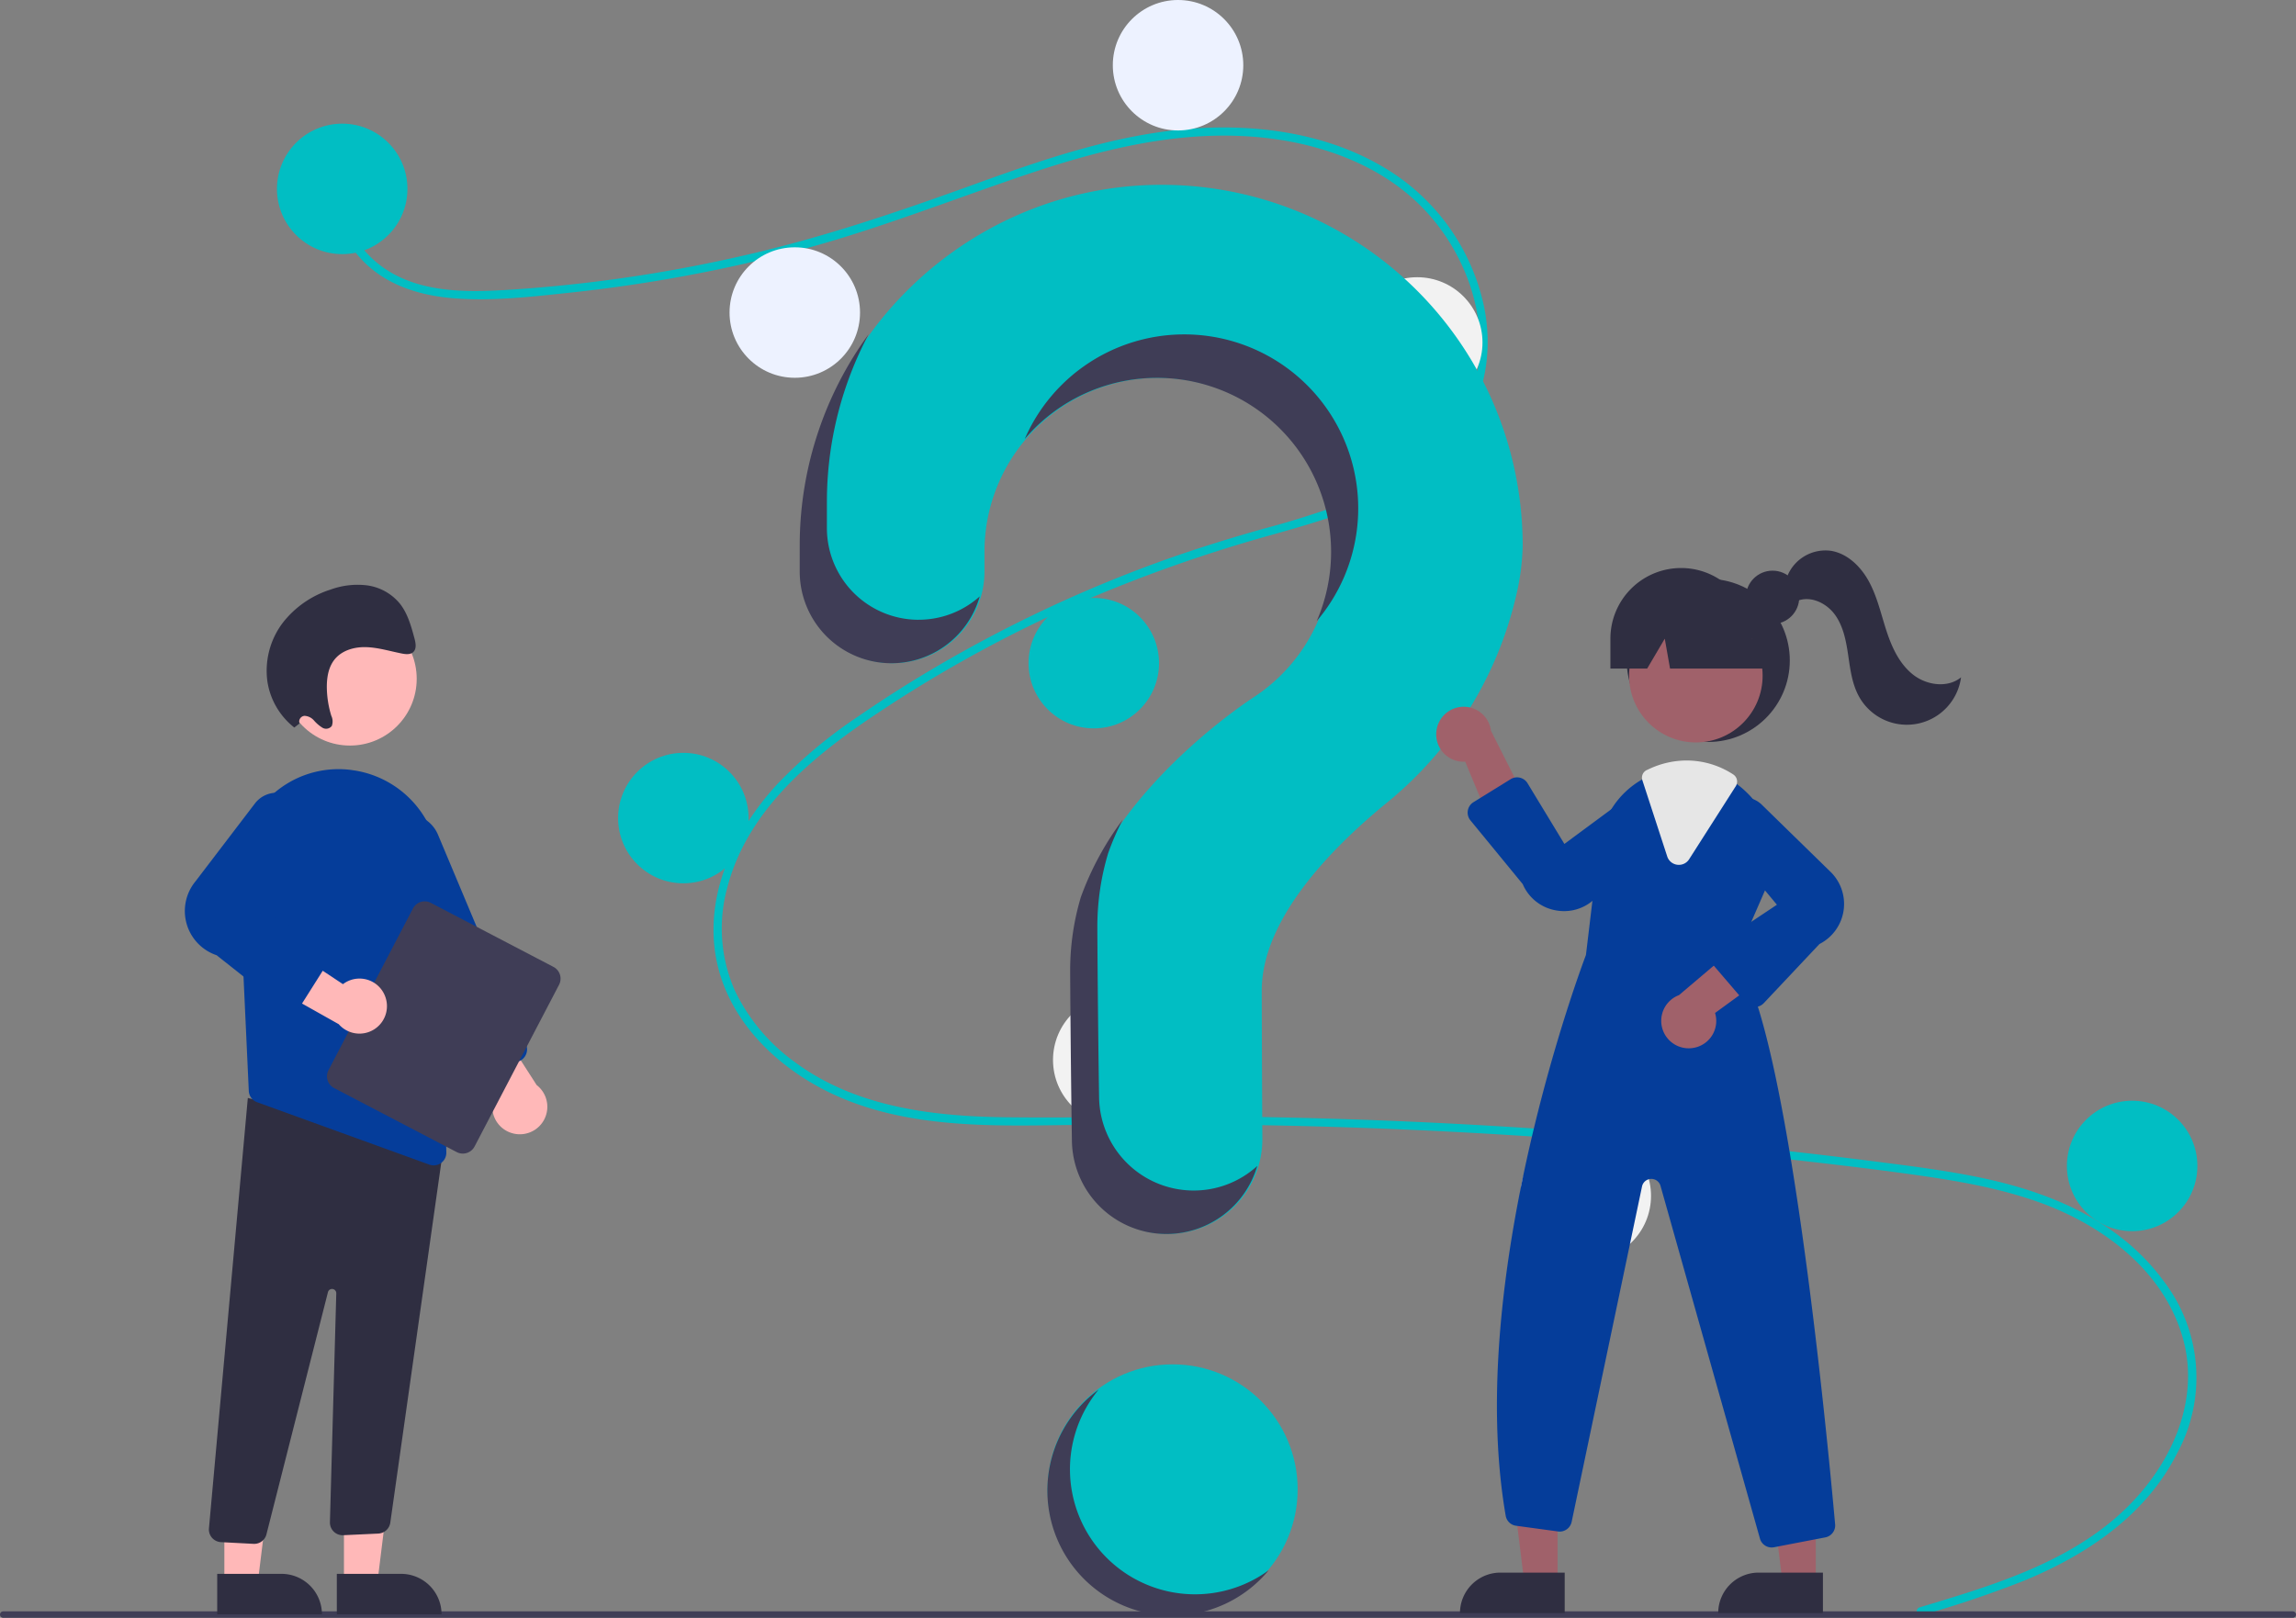 <svg xmlns="http://www.w3.org/2000/svg" width="614.675" height="433.176" viewBox="0 0 614.675 433.176"><rect x="0" y="0" width="614.675" height="433.176" fill="#808080" stroke="none"/><g transform="translate(-960 -311.043)"><circle cx="33.474" cy="33.474" r="33.474" transform="translate(1240.453 676.352)" fill="#01bec3"/><path d="M725.238,595.516c18.727-5.624,38.637-11.489,53.489-24.859,13.272-11.948,22.232-30.192,16.733-48.11-5.487-17.881-21.922-29.8-38.89-35.734-9.624-3.363-19.692-5.229-29.757-6.7-10.941-1.593-21.93-2.9-32.914-4.155q-66.714-7.63-133.93-9.323c-22.111-.557-44.218-.543-66.332-.223-19.75.287-40.549.28-58.871-8.114-14.247-6.527-27.178-18.4-31.148-34.008-4.583-18.014,3.87-36.359,15.995-49.405A129.5,129.5,0,0,1,441.18,356.9c8.359-5.774,17.01-11.139,25.849-16.146a359.961,359.961,0,0,1,54.408-25.083c9.275-3.373,18.688-6.282,28.182-8.966a241.132,241.132,0,0,0,23.808-7.625c14.979-5.97,29.225-16.082,33.034-32.66,3.61-15.712-2.476-32.769-13.146-44.441-12.344-13.5-30.956-19.424-48.8-20.382-20.033-1.075-39.6,3.938-58.432,10.3-20.082,6.787-39.732,14.59-60.238,20.087a405.3,405.3,0,0,1-62,11.524C353.6,244.6,343.041,245.834,332.732,245c-8.64-.7-17.235-3.241-23.6-9.373-5.46-5.258-8.712-12.483-7.594-20.108.2-1.385,2.307-.8,2.105.58-1.361,9.282,4.948,17.835,12.723,22.216,8.986,5.064,19.92,5.071,29.925,4.491a391.383,391.383,0,0,0,64.413-9.311c20.807-4.752,40.871-11.546,60.912-18.8,19.034-6.892,38.493-13.62,58.828-15.113,17.644-1.3,36.2,1.275,51.576,10.5A57.056,57.056,0,0,1,608.625,247.2c3.093,15.154-1.191,30.407-12.662,40.982-11.877,10.949-28.163,15.63-43.34,19.942a397.063,397.063,0,0,0-56.319,20.16,353.546,353.546,0,0,0-52.977,29.784c-16.189,11.063-32.165,24.983-37.285,44.719a41.2,41.2,0,0,0,2.046,27.627,50.486,50.486,0,0,0,16.2,19.225c16.243,11.952,36.715,14.406,56.335,14.65,22.036.274,44.073-.47,66.116-.108q67.385,1.106,134.494,8.2,16.816,1.78,33.589,3.935c10.058,1.292,20.15,2.577,30.039,4.872,17.583,4.081,34.693,11.928,45.621,26.836a42.437,42.437,0,0,1,3.615,46.4c-8.392,16.512-24.112,27.015-40.8,33.914a289.518,289.518,0,0,1-27.472,9.275,1.092,1.092,0,0,1-.58-2.105Z" transform="translate(748.668 145.904)" fill="#01bec3"/><circle cx="17.465" cy="17.465" r="17.465" transform="translate(1034.148 344.154)" fill="#01bec3"/><circle cx="17.465" cy="17.465" r="17.465" transform="translate(1155.312 377.264)" fill="#edf2ff"/><circle cx="17.465" cy="17.465" r="17.465" transform="translate(1257.918 311.043)" fill="#edf2ff"/><circle cx="17.465" cy="17.465" r="17.465" transform="translate(1321.956 385.269)" fill="#f2f2f2"/><circle cx="17.465" cy="17.465" r="17.465" transform="translate(1235.359 471.138)" fill="#01bec3"/><circle cx="17.465" cy="17.465" r="17.465" transform="translate(1125.476 512.618)" fill="#01bec3"/><circle cx="17.465" cy="17.465" r="17.465" transform="translate(1241.908 577.384)" fill="#f2f2f2"/><circle cx="17.465" cy="17.465" r="17.465" transform="translate(1367.074 613.769)" fill="#f2f2f2"/><circle cx="17.465" cy="17.465" r="17.465" transform="translate(1513.343 605.764)" fill="#01bec3"/><path d="M568.242,220.372c-52.316.37-95.152,42.884-95.895,95.2-.007.483-.01,3.879-.01,8.321a24.558,24.558,0,0,0,24.554,24.557h0a24.572,24.572,0,0,0,24.568-24.589c0-3.027,0-5.118,0-5.247a46.573,46.573,0,1,1,71.694,39.208l.008.01s-34.95,22.5-45.606,53.367l.009,0a68.41,68.41,0,0,0-2.819,19.479c0,2.711.159,26.431.468,45.684a25.314,25.314,0,0,0,25.317,24.9h0a25.321,25.321,0,0,0,25.32-25.477c-.107-17.632-.165-38.162-.165-39.652,0-18.953,18.284-37.837,33.3-50.152a101.008,101.008,0,0,0,34.739-55.3,63.135,63.135,0,0,0,1.819-13.705,96.6,96.6,0,0,0-97.3-96.6Z" transform="translate(702.1 140.158)" fill="#01bec3"/><path d="M791.473,746.982H178.529a.866.866,0,0,1,0-1.733H791.471a.866.866,0,0,1,0,1.733Z" transform="translate(782.338 -2.764)" fill="#3f3d56"/><circle cx="21.831" cy="21.831" r="21.831" transform="translate(1395.495 466.042)" fill="#2f2e41"/><path d="M568.086,569.253h-8.921l-4.245-34.412h13.168Z" transform="translate(808.898 165.409)" fill="#a0616a"/><path d="M547.942,578.626h17.206v10.833H537.109a10.833,10.833,0,0,1,10.833-10.833Z" transform="translate(813.748 153.487)" fill="#2f2e41"/><path d="M663.086,569.253h-8.921l-4.245-34.412h13.168Z" transform="translate(783.03 165.409)" fill="#a0616a"/><path d="M642.942,578.626h17.206v10.833H632.109A10.833,10.833,0,0,1,642.942,578.626Z" transform="translate(787.881 153.487)" fill="#2f2e41"/><circle cx="17.873" cy="17.873" r="17.873" transform="translate(1396.135 474.085)" fill="#a0616a"/><path d="M792.279,485.69l8-18.375a22.837,22.837,0,0,0-5.057-25.906,23.2,23.2,0,0,0-2.234-1.943,22.512,22.512,0,0,0-13.819-4.781,23.417,23.417,0,0,0-9.751,2.169c-.262.116-.517.24-.779.364-.5.24-1,.5-1.477.771a23.052,23.052,0,0,0-11.425,17.378L752.2,484.94c-.888,2.321-32.557,86.153-21.482,150.155a3.251,3.251,0,0,0,2.78,2.671l11.229,1.528a3.272,3.272,0,0,0,3.646-2.569l18.84-89.806a2.549,2.549,0,0,1,4.948-.167l26.62,94.442a3.254,3.254,0,0,0,3.136,2.387,3.733,3.733,0,0,0,.633-.058l13.717-2.641a3.254,3.254,0,0,0,2.642-3.5C816.9,614.9,806.186,502.3,792.279,485.69Z" transform="translate(632.382 81.801)" fill="#053d9a"/><path d="M706.083,418.967a7.318,7.318,0,0,0,7.709,8.152l9.991,24.009,7.557-11.2-10.646-21.082a7.357,7.357,0,0,0-14.612.123Z" transform="translate(638.465 87.865)" fill="#a0616a"/><path d="M797.092,526.978a7.318,7.318,0,0,0,6.132-9.4l21.02-15.31-12.655-4.739L793.568,512.8a7.357,7.357,0,0,0,3.524,14.181Z" transform="translate(615.925 64.688)" fill="#a0616a"/><path d="M743.435,474.208a12.412,12.412,0,0,1-2.4-.237,11.866,11.866,0,0,1-8.694-7l-14-17.067a3.275,3.275,0,0,1,.808-4.862l9.958-6.164a3.275,3.275,0,0,1,4.523,1.084l9.865,16.253,18.892-13.962a7.074,7.074,0,0,1,8.23,11.325l-18.856,17.2a11.828,11.828,0,0,1-8.329,3.427Z" transform="translate(635.315 80.792)" fill="#053d9a"/><path d="M818.714,501.873h-.077a3.28,3.28,0,0,1-2.409-1.143L807.374,490.4a3.275,3.275,0,0,1,.67-4.856l16.578-11.052L809.6,456.437a7.074,7.074,0,0,1,10.833-8.865L838.69,465.41a12.025,12.025,0,0,1-2.675,19.6L821.1,500.845a3.281,3.281,0,0,1-2.383,1.028Z" transform="translate(611.086 78.795)" fill="#053d9a"/><path d="M791.607,460.128a3.369,3.369,0,0,1-.424-.027,3.246,3.246,0,0,1-2.7-2.233l-6.653-20.4a2.243,2.243,0,0,1,1.16-2.71l.216-.1c.2-.093.39-.185.588-.273a23.7,23.7,0,0,1,9.9-2.2,22.8,22.8,0,0,1,12.488,3.753,2.278,2.278,0,0,1,.656,3.125l-12.48,19.551A3.242,3.242,0,0,1,791.607,460.128Z" transform="translate(617.856 82.482)" fill="#e6e6e6"/><circle cx="7.144" cy="7.144" r="7.144" transform="translate(1427.395 463.839)" fill="#2f2e41"/><path d="M789.031,361.365h0a18.92,18.92,0,0,0-18.92,18.92v8h9.845l4.709-8,1.413,8h29.879l-8-8a18.92,18.92,0,0,0-18.92-18.92Z" transform="translate(621.018 101.766)" fill="#2f2e41"/><path d="M834.809,362.562A11.025,11.025,0,0,1,846.8,355c4.552.761,8.152,4.42,10.3,8.508s3.135,8.661,4.577,13.046,3.487,8.793,7.126,11.632,9.225,3.608,12.8.688A14.64,14.64,0,0,1,854.33,394.1c-1.886-3.356-2.373-7.289-2.933-11.1s-1.286-7.75-3.538-10.872-6.468-5.162-10.045-3.739Z" transform="translate(603.4 103.527)" fill="#2f2e41"/><path d="M503.7,351.793h0a24.558,24.558,0,0,1-24.556-24.554c0-4.445,0-7.841.01-8.324a95.7,95.7,0,0,1,11.177-43.6,95.914,95.914,0,0,0-18.454,55.239c-.007.483-.01,3.879-.01,8.321a24.558,24.558,0,0,0,24.554,24.557h0a24.577,24.577,0,0,0,23.642-17.9,24.467,24.467,0,0,1-16.365,6.252Z" transform="translate(702.229 125.195)" fill="#3f3d56"/><path d="M592.319,287.1a46.576,46.576,0,0,1,40.5,65.066,46.571,46.571,0,1,0-78.175-48.746A46.479,46.479,0,0,1,592.319,287.1Z" transform="translate(679.687 125.172)" fill="#3f3d56"/><path d="M604.426,553.248h0a25.316,25.316,0,0,1-25.317-24.909c-.308-19.247-.468-42.967-.468-45.678a68.406,68.406,0,0,1,2.819-19.479l-.009,0a69.174,69.174,0,0,1,4-9.243,80.085,80.085,0,0,0-11.275,20.886l.009,0a68.41,68.41,0,0,0-2.819,19.479c0,2.711.16,26.431.468,45.684a25.315,25.315,0,0,0,25.317,24.9h0a25.325,25.325,0,0,0,24.306-18.224A25.222,25.222,0,0,1,604.426,553.248Z" transform="translate(675.135 76.559)" fill="#3f3d56"/><path d="M126.54,569.708h8.921l4.245-34.412H126.538Z" transform="translate(925.545 165.285)" fill="#ffb8b8"/><path d="M0,0H28.039V10.833H10.833A10.833,10.833,0,0,1,0,0Z" transform="translate(1078.21 743.278) rotate(179.997)" fill="#2f2e41"/><path d="M82.54,569.708h8.921L95.706,535.3H82.538Z" transform="translate(937.525 165.285)" fill="#ffb8b8"/><path d="M0,0H28.039V10.833H10.833A10.833,10.833,0,0,1,0,0Z" transform="translate(1046.19 743.277) rotate(179.997)" fill="#2f2e41"/><path d="M266.451,675.738l-8.714-.458a3.4,3.4,0,0,1-3.215-3.615l10.415-115.317L312.9,569.291l4.621-1.261L303.07,670.116a3.417,3.417,0,0,1-3.171,2.87l-9.394.438a3.4,3.4,0,0,1-3.589-3.49l1.7-61.27a1.134,1.134,0,0,0-2.244-.262L269.96,673.031a3.381,3.381,0,0,1-3.325,2.711C266.573,675.743,266.512,675.741,266.451,675.738Z" transform="translate(761.411 48.673)" fill="#2f2e41"/><circle cx="17.873" cy="17.873" r="17.873" transform="translate(1035.813 474.921)" fill="#ffb8b8"/><path d="M265.5,463.691l1.965,42.4.71,15.426a3.378,3.378,0,0,0,2.237,3.038l46.09,16.7a3.257,3.257,0,0,0,1.164.2,3.379,3.379,0,0,0,3.394-3.484l-1.889-76.24A26.874,26.874,0,0,0,296.8,435.771c-.446-.068-.9-.136-1.353-.2a26.379,26.379,0,0,0-21.224,6.87,27.1,27.1,0,0,0-8.722,21.246Z" transform="translate(758.429 81.614)" fill="#053d9a"/><path d="M358.545,557.01a7.323,7.323,0,0,1-3.907-11.081l-15.63-20.783,13.487-.835,12.774,19.864a7.358,7.358,0,0,1-6.725,12.834Z" transform="translate(738.404 57.396)" fill="#ffb8b8"/><path d="M340.985,522.464a3.38,3.38,0,0,1-1.849-1.833l-23.547-56.1a9.07,9.07,0,1,1,16.726-7.02l23.547,56.1a3.405,3.405,0,0,1-1.82,4.452l-10.454,4.387a3.377,3.377,0,0,1-2.6.013Z" transform="translate(744.975 77.101)" fill="#053d9a"/><path d="M298.357,529.215l22.616-43.3a3.55,3.55,0,0,1,4.785-1.5l32.828,17.145a3.55,3.55,0,0,1,1.5,4.785l-22.617,43.3a3.55,3.55,0,0,1-4.785,1.5L299.859,534a3.55,3.55,0,0,1-1.5-4.785Z" transform="translate(749.583 68.371)" fill="#3f3d56"/><path d="M307,512.35a7.323,7.323,0,0,0-11.292-3.246l-21.67-14.375L274,508.242l20.583,11.579A7.358,7.358,0,0,0,307,512.349Z" transform="translate(756.104 65.451)" fill="#ffb8b8"/><path d="M271.888,501.587l-17.71-14.029a12.49,12.49,0,0,1-5.693-19.746l16.08-21.074a7.347,7.347,0,0,1,12.465,7.484l-12.723,20.812,18.7,8.868a3.4,3.4,0,0,1,1.418,4.89l-7.548,11.945a3.407,3.407,0,0,1-2.3,1.536l-.056.009A3.417,3.417,0,0,1,271.888,501.587Z" transform="translate(763.821 79.253)" fill="#053d9a"/><path d="M284.557,404.676a1.553,1.553,0,0,1,1.351-2.051,3.588,3.588,0,0,1,2.53,1.248,10.068,10.068,0,0,0,2.235,1.919,1.923,1.923,0,0,0,2.53-.457,3.519,3.519,0,0,0-.134-2.731,26.856,26.856,0,0,1-1.186-7.11c-.081-2.693.3-5.5,1.79-7.6,1.924-2.711,5.364-3.74,8.62-3.665s6.459,1.08,9.684,1.715c1.113.219,2.422.331,3.167-.531.792-.918.5-2.4.164-3.641-.874-3.215-1.8-6.538-3.832-9.134a13.752,13.752,0,0,0-8.777-4.941,21.059,21.059,0,0,0-9.8,1.112,26.268,26.268,0,0,0-12.868,8.964,21.275,21.275,0,0,0-4.059,15.719,19.406,19.406,0,0,0,7.194,12.265Z" transform="translate(755.624 100.086)" fill="#2f2e41"/><path d="M589.132,715.683A33.47,33.47,0,0,1,576.71,663.66a33.472,33.472,0,1,0,45.532,48.366,33.452,33.452,0,0,1-33.11,3.657Z" transform="translate(677.42 19.452)" fill="#3f3d56"/></g></svg>